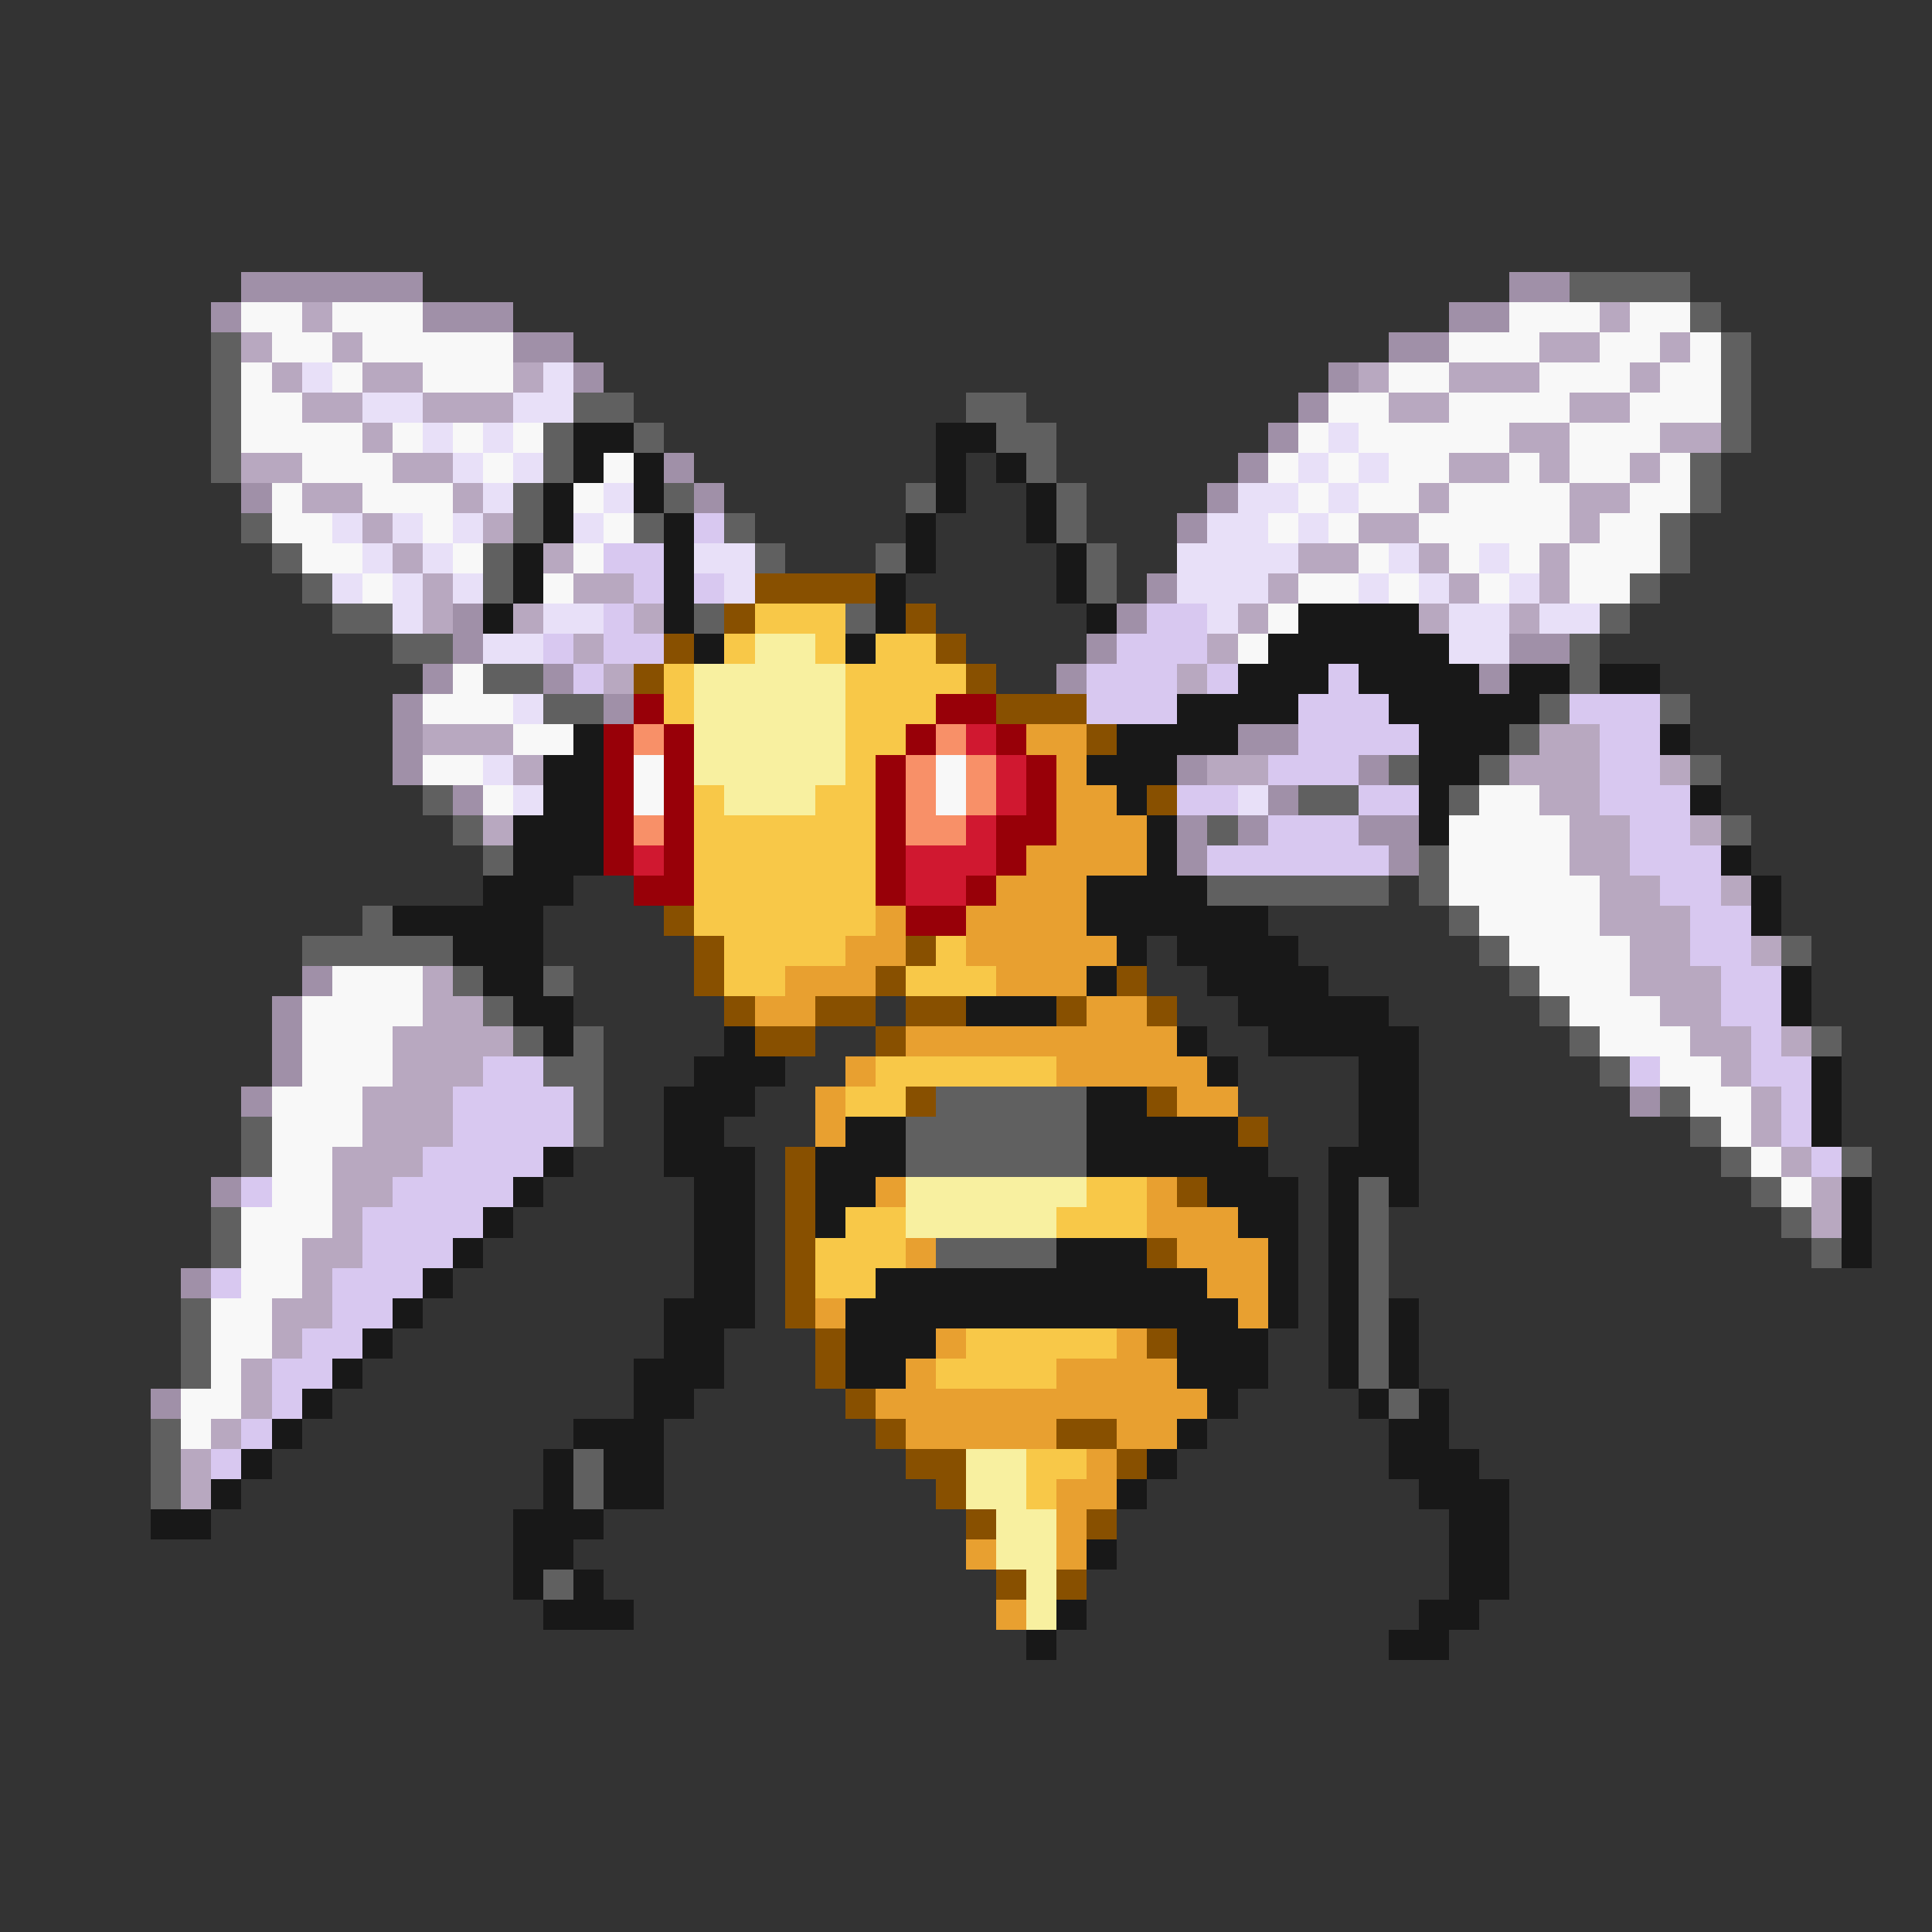 <svg xmlns="http://www.w3.org/2000/svg" viewBox="0 -0.5 64 64" shape-rendering="crispEdges">
<rect x="0" y="-0.5" width="64" height="64" fill="#333333" stroke="none"/>
<path stroke="#a090a8" d="M8 9h6M50 9h2M7 10h1M14 10h3M48 10h2M17 11h2M46 11h2M19 12h1M44 12h1M43 13h1M42 14h1M22 15h1M41 15h1M8 16h1M23 16h1M40 16h1M39 17h1M38 19h1M15 20h1M37 20h1M15 21h1M36 21h1M50 21h2M14 22h1M18 22h1M35 22h1M49 22h1M13 23h1M20 23h1M13 24h1M41 24h2M13 25h1M39 25h1M45 25h1M15 26h1M42 26h1M39 27h1M41 27h1M45 27h2M39 28h1M46 28h1M10 32h1M9 33h1M9 34h1M9 35h1M8 36h1M54 36h1M7 39h1M6 42h1M5 46h1" />
<path stroke="#606060" d="M52 9h4M56 10h1M7 11h1M57 11h1M7 12h1M57 12h1M7 13h1M19 13h2M32 13h2M57 13h1M7 14h1M18 14h1M21 14h1M33 14h2M57 14h1M7 15h1M18 15h1M34 15h1M56 15h1M17 16h1M22 16h1M30 16h1M35 16h1M56 16h1M8 17h1M17 17h1M21 17h1M24 17h1M35 17h1M55 17h1M9 18h1M16 18h1M25 18h1M29 18h1M36 18h1M55 18h1M10 19h1M16 19h1M36 19h1M54 19h1M11 20h2M23 20h1M28 20h1M53 20h1M13 21h2M52 21h1M16 22h2M52 22h1M18 23h2M51 23h1M55 23h1M50 24h1M46 25h1M49 25h1M56 25h1M14 26h1M43 26h2M48 26h1M15 27h1M40 27h1M57 27h1M16 28h1M47 28h1M40 29h6M47 29h1M12 30h1M48 30h1M10 31h5M49 31h1M59 31h1M15 32h1M18 32h1M50 32h1M16 33h1M51 33h1M17 34h1M19 34h1M52 34h1M60 34h1M18 35h2M53 35h1M19 36h1M31 36h5M55 36h1M8 37h1M19 37h1M30 37h6M56 37h1M8 38h1M30 38h6M57 38h1M61 38h1M45 39h1M58 39h1M7 40h1M45 40h1M59 40h1M7 41h1M31 41h4M45 41h1M60 41h1M45 42h1M6 43h1M45 43h1M6 44h1M45 44h1M6 45h1M45 45h1M46 46h1M5 47h1M5 48h1M19 48h1M5 49h1M19 49h1M18 52h1" />
<path stroke="#f8f8f8" d="M8 10h2M11 10h3M50 10h3M54 10h2M9 11h2M12 11h5M48 11h3M53 11h2M56 11h1M8 12h1M11 12h1M14 12h3M46 12h2M51 12h3M55 12h2M8 13h2M44 13h2M48 13h4M54 13h3M8 14h4M13 14h1M15 14h1M17 14h1M43 14h1M45 14h5M52 14h3M10 15h3M16 15h1M20 15h1M42 15h1M44 15h1M46 15h2M50 15h1M52 15h2M55 15h1M9 16h1M12 16h3M19 16h1M43 16h1M45 16h2M48 16h4M54 16h2M9 17h2M14 17h1M20 17h1M42 17h1M44 17h1M47 17h5M53 17h2M10 18h2M15 18h1M19 18h1M45 18h1M48 18h1M50 18h1M52 18h3M12 19h1M18 19h1M43 19h2M46 19h1M49 19h1M52 19h2M42 20h1M41 21h1M15 22h1M14 23h3M17 24h2M14 25h2M21 25h1M31 25h1M16 26h1M21 26h1M31 26h1M49 26h2M48 27h4M48 28h4M48 29h5M49 30h4M50 31h4M11 32h3M51 32h3M10 33h4M52 33h3M10 34h3M53 34h3M10 35h3M55 35h2M9 36h3M56 36h2M9 37h3M57 37h1M9 38h2M58 38h1M9 39h2M59 39h1M8 40h3M8 41h2M8 42h2M7 43h2M7 44h2M7 45h1M6 46h2M6 47h1" />
<path stroke="#b8a8c0" d="M10 10h1M53 10h1M8 11h1M11 11h1M51 11h2M55 11h1M9 12h1M12 12h2M17 12h1M45 12h1M48 12h3M54 12h1M10 13h2M14 13h3M46 13h2M52 13h2M12 14h1M50 14h2M55 14h2M8 15h2M13 15h2M48 15h2M51 15h1M54 15h1M10 16h2M15 16h1M47 16h1M52 16h2M12 17h1M16 17h1M45 17h2M52 17h1M13 18h1M18 18h1M43 18h2M47 18h1M51 18h1M14 19h1M19 19h2M42 19h1M48 19h1M51 19h1M14 20h1M17 20h1M21 20h1M41 20h1M47 20h1M50 20h1M19 21h1M40 21h1M20 22h1M39 22h1M14 24h3M51 24h2M17 25h1M40 25h2M50 25h3M55 25h1M51 26h2M16 27h1M52 27h2M56 27h1M52 28h2M53 29h2M57 29h1M53 30h3M54 31h2M58 31h1M14 32h1M54 32h3M14 33h2M55 33h2M13 34h4M56 34h2M59 34h1M13 35h3M57 35h1M12 36h3M58 36h1M12 37h3M58 37h1M11 38h3M59 38h1M11 39h2M60 39h1M11 40h1M60 40h1M10 41h2M10 42h1M9 43h2M9 44h1M8 45h1M8 46h1M7 47h1M6 48h1M6 49h1" />
<path stroke="#e8e0f8" d="M10 12h1M18 12h1M12 13h2M17 13h2M14 14h1M16 14h1M44 14h1M15 15h1M17 15h1M43 15h1M45 15h1M16 16h1M20 16h1M41 16h2M44 16h1M11 17h1M13 17h1M15 17h1M19 17h1M40 17h2M43 17h1M12 18h1M14 18h1M23 18h2M39 18h4M46 18h1M49 18h1M11 19h1M13 19h1M15 19h1M24 19h1M39 19h3M45 19h1M47 19h1M50 19h1M13 20h1M18 20h2M40 20h1M48 20h2M51 20h2M16 21h2M48 21h2M17 23h1M16 25h1M17 26h1M41 26h1" />
<path stroke="#181818" d="M19 14h2M31 14h2M19 15h1M21 15h1M31 15h1M33 15h1M18 16h1M21 16h1M31 16h1M34 16h1M18 17h1M22 17h1M30 17h1M34 17h1M17 18h1M22 18h1M30 18h1M35 18h1M17 19h1M22 19h1M29 19h1M35 19h1M16 20h1M22 20h1M29 20h1M36 20h1M43 20h4M23 21h1M28 21h1M42 21h6M41 22h3M45 22h4M50 22h2M53 22h2M39 23h4M46 23h5M19 24h1M37 24h4M47 24h3M55 24h1M18 25h2M36 25h3M47 25h2M18 26h2M37 26h1M47 26h1M56 26h1M17 27h3M38 27h1M47 27h1M17 28h3M38 28h1M57 28h1M16 29h3M36 29h4M58 29h1M13 30h5M36 30h6M58 30h1M15 31h3M37 31h1M39 31h4M16 32h2M36 32h1M40 32h4M59 32h1M17 33h2M32 33h3M41 33h5M59 33h1M18 34h1M24 34h1M39 34h1M42 34h5M23 35h3M40 35h1M45 35h2M60 35h1M22 36h3M36 36h2M45 36h2M60 36h1M22 37h2M28 37h2M36 37h5M45 37h2M60 37h1M18 38h1M22 38h3M27 38h3M36 38h6M44 38h3M17 39h1M23 39h2M27 39h2M40 39h3M44 39h1M46 39h1M61 39h1M16 40h1M23 40h2M27 40h1M41 40h2M44 40h1M61 40h1M15 41h1M23 41h2M35 41h3M42 41h1M44 41h1M61 41h1M14 42h1M23 42h2M29 42h11M42 42h1M44 42h1M13 43h1M22 43h3M28 43h13M42 43h1M44 43h1M46 43h1M12 44h1M22 44h2M28 44h3M39 44h3M44 44h1M46 44h1M11 45h1M21 45h3M28 45h2M39 45h3M44 45h1M46 45h1M10 46h1M21 46h2M40 46h1M45 46h1M47 46h1M9 47h1M19 47h3M39 47h1M46 47h2M8 48h1M18 48h1M20 48h2M38 48h1M46 48h3M7 49h1M18 49h1M20 49h2M37 49h1M47 49h3M5 50h2M17 50h3M48 50h2M17 51h2M36 51h1M48 51h2M17 52h1M19 52h1M48 52h2M18 53h3M35 53h1M47 53h2M34 54h1M46 54h2" />
<path stroke="#d8c8f0" d="M23 17h1M20 18h2M21 19h1M23 19h1M20 20h1M38 20h2M18 21h1M20 21h2M37 21h3M19 22h1M36 22h3M40 22h1M44 22h1M36 23h3M43 23h3M52 23h3M43 24h4M53 24h2M42 25h3M53 25h2M39 26h2M45 26h2M53 26h3M42 27h3M54 27h2M40 28h6M54 28h3M55 29h2M56 30h2M56 31h2M57 32h2M57 33h2M58 34h1M16 35h2M54 35h1M58 35h2M15 36h4M59 36h1M15 37h4M59 37h1M14 38h4M60 38h1M8 39h1M13 39h4M12 40h4M12 41h3M7 42h1M11 42h3M11 43h2M10 44h2M9 45h2M9 46h1M8 47h1M7 48h1" />
<path stroke="#885000" d="M25 19h4M24 20h1M30 20h1M22 21h1M31 21h1M21 22h1M32 22h1M33 23h3M36 24h1M38 26h1M22 30h1M23 31h1M30 31h1M23 32h1M29 32h1M37 32h1M24 33h1M27 33h2M30 33h2M35 33h1M38 33h1M25 34h2M29 34h1M30 36h1M38 36h1M41 37h1M26 38h1M26 39h1M39 39h1M26 40h1M26 41h1M38 41h1M26 42h1M26 43h1M27 44h1M38 44h1M27 45h1M28 46h1M29 47h1M35 47h2M30 48h2M37 48h1M31 49h1M32 50h1M36 50h1M33 52h1M35 52h1" />
<path stroke="#f8c848" d="M25 20h3M24 21h1M27 21h1M29 21h2M22 22h1M28 22h4M22 23h1M28 23h3M28 24h2M28 25h1M23 26h1M27 26h2M23 27h6M23 28h6M23 29h6M23 30h6M24 31h4M31 31h1M24 32h2M30 32h3M29 35h6M28 36h2M36 39h2M28 40h2M35 40h3M27 41h3M27 42h2M32 44h5M31 45h4M34 48h2M34 49h1" />
<path stroke="#f8f0a0" d="M25 21h2M23 22h5M23 23h5M23 24h5M23 25h5M24 26h3M30 39h6M30 40h5M32 48h2M32 49h2M33 50h2M33 51h2M34 52h1M34 53h1" />
<path stroke="#980008" d="M21 23h1M31 23h2M20 24h1M22 24h1M30 24h1M33 24h1M20 25h1M22 25h1M29 25h1M34 25h1M20 26h1M22 26h1M29 26h1M34 26h1M20 27h1M22 27h1M29 27h1M33 27h2M20 28h1M22 28h1M29 28h1M33 28h1M21 29h2M29 29h1M32 29h1M30 30h2" />
<path stroke="#f89068" d="M21 24h1M31 24h1M30 25h1M32 25h1M30 26h1M32 26h1M21 27h1M30 27h2" />
<path stroke="#d01830" d="M32 24h1M33 25h1M33 26h1M32 27h1M21 28h1M30 28h3M30 29h2" />
<path stroke="#e8a030" d="M34 24h2M35 25h1M35 26h2M35 27h3M34 28h4M33 29h3M29 30h1M32 30h4M28 31h2M32 31h5M26 32h3M33 32h3M25 33h2M36 33h2M30 34h9M28 35h1M35 35h5M27 36h1M39 36h2M27 37h1M29 39h1M38 39h1M38 40h3M30 41h1M39 41h3M40 42h2M27 43h1M41 43h1M31 44h1M37 44h1M30 45h1M35 45h4M29 46h11M30 47h5M37 47h2M36 48h1M35 49h2M35 50h1M32 51h1M35 51h1M33 53h1" />
</svg>
